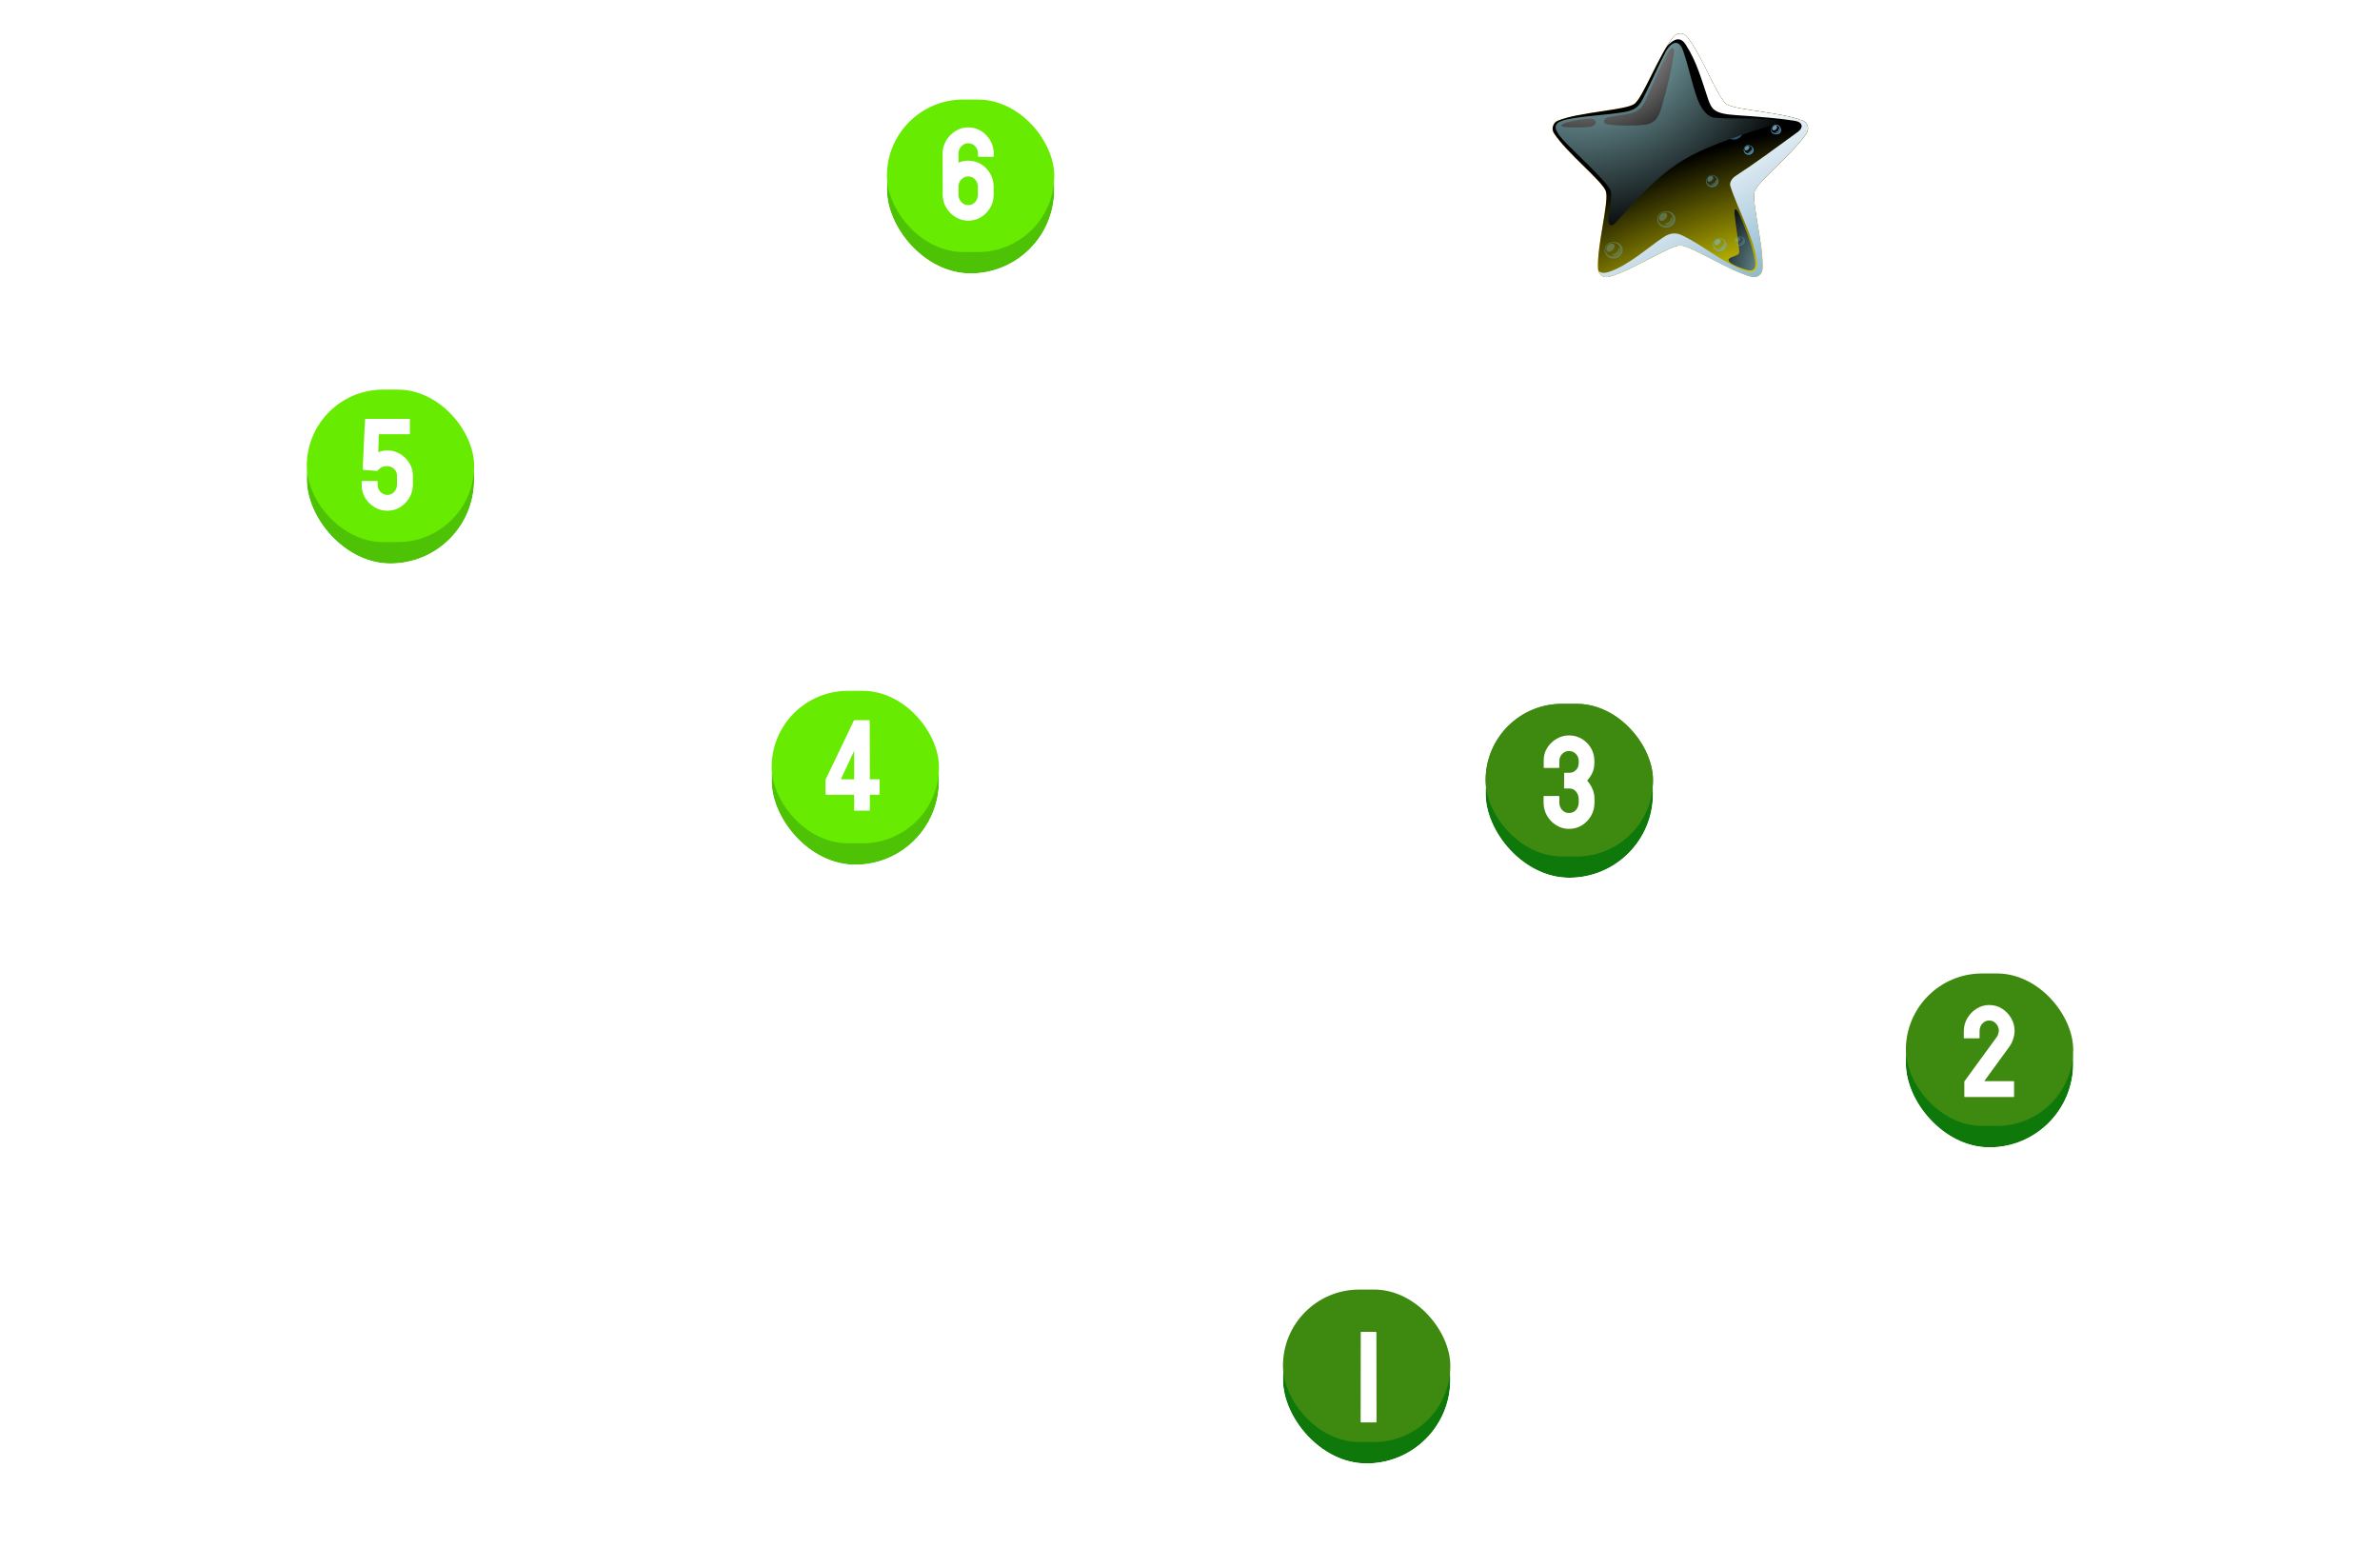 <svg width="1280" height="832" viewBox="0 0 1280 832" fill="none" xmlns="http://www.w3.org/2000/svg">
<g id="road-map-3">
<g id="levels">
<g id="1">
<g id="Rectangle 10" filter="url(#filter0_d_55_375)">
<rect x="690" y="693.546" width="90" height="91.523" rx="45" fill="#0F780B"/>
<rect x="689" y="692.546" width="92" height="93.523" rx="46" stroke="white" stroke-width="2"/>
</g>
<rect id="Rectangle 9" x="690" y="693.546" width="90" height="81.989" rx="40.995" fill="#3E8A10"/>
<g id="1_2" filter="url(#filter1_d_55_375)">
<path d="M740.04 764H732.11C731.882 764 731.769 763.886 731.769 763.658L731.837 715.567C731.837 715.385 731.928 715.294 732.11 715.294H739.972C740.154 715.294 740.245 715.385 740.245 715.567L740.313 763.658C740.313 763.886 740.222 764 740.04 764Z" fill="white"/>
</g>
</g>
<g id="2">
<g id="Rectangle 10_2" filter="url(#filter2_d_55_375)">
<rect x="1025" y="523.546" width="90" height="91.523" rx="45" fill="#0F780B"/>
<rect x="1024" y="522.546" width="92" height="93.523" rx="46" stroke="white" stroke-width="2"/>
</g>
<rect id="Rectangle 9_2" x="1025" y="523.546" width="90" height="81.989" rx="40.995" fill="#3E8A10"/>
<g id="2_2" filter="url(#filter3_d_55_375)">
<path d="M1082.89 589H1056.78C1056.55 589 1056.44 588.886 1056.44 588.658V580.729C1056.44 580.637 1056.48 580.546 1056.57 580.455L1073.87 556.734C1074.19 556.301 1074.45 555.755 1074.65 555.094C1074.88 554.41 1075 553.818 1075 553.316C1075 551.949 1074.51 550.696 1073.53 549.557C1072.55 548.417 1071.3 547.848 1069.8 547.848C1068.36 547.848 1067.15 548.395 1066.14 549.488C1065.14 550.582 1064.64 551.972 1064.64 553.658V557.076C1064.64 557.304 1064.52 557.418 1064.3 557.418H1056.44C1056.25 557.418 1056.16 557.304 1056.16 557.076V553.658C1056.16 551.038 1056.81 548.657 1058.11 546.515C1059.39 544.373 1061.06 542.675 1063.13 541.422C1065.21 540.146 1067.43 539.508 1069.8 539.508C1072.31 539.508 1074.6 540.146 1076.67 541.422C1078.72 542.721 1080.36 544.418 1081.59 546.515C1082.85 548.611 1083.47 550.878 1083.47 553.316C1083.47 554.843 1083.2 556.404 1082.65 557.999C1082.13 559.571 1081.4 560.973 1080.46 562.203L1067.17 580.455H1082.89C1083.1 580.455 1083.2 580.546 1083.2 580.729V588.658C1083.2 588.886 1083.1 589 1082.89 589Z" fill="white"/>
</g>
</g>
<g id="3">
<g id="Rectangle 10_3" filter="url(#filter4_d_55_375)">
<rect x="799" y="378.546" width="90" height="91.523" rx="45" fill="#0F780B"/>
<rect x="798" y="377.546" width="92" height="93.523" rx="46" stroke="white" stroke-width="2"/>
</g>
<rect id="Rectangle 9_3" x="799" y="378.546" width="90" height="81.989" rx="40.995" fill="#3E8A10"/>
<rect id="Rectangle 11" x="799" y="378.546" width="90" height="81.989" rx="40.995" fill="#3E8A10"/>
<g id="3_2" filter="url(#filter5_d_55_375)">
<path d="M843.8 444.786C841.362 444.786 839.094 444.137 836.998 442.838C834.924 441.562 833.261 439.853 832.008 437.711C830.777 435.546 830.162 433.188 830.162 430.636V427.491C830.162 427.241 830.253 427.115 830.436 427.115H838.297C838.525 427.115 838.639 427.241 838.639 427.491V430.636C838.639 432.162 839.129 433.484 840.108 434.601C841.088 435.694 842.319 436.241 843.8 436.241C845.44 436.241 846.728 435.672 847.662 434.532C848.596 433.37 849.063 432.071 849.063 430.636V428.756C849.063 427.298 848.608 425.987 847.696 424.825C846.785 423.663 845.634 423.082 844.244 423.082H841.51C841.282 423.082 841.168 422.957 841.168 422.706L841.236 414.879C841.236 414.697 841.327 414.605 841.51 414.605H844.244C845.497 414.605 846.614 414.116 847.594 413.136C848.574 412.156 849.063 410.868 849.063 409.273V408.316C849.063 406.812 848.562 405.536 847.56 404.488C846.557 403.44 845.304 402.916 843.8 402.916C842.364 402.916 841.145 403.44 840.143 404.488C839.14 405.536 838.639 406.812 838.639 408.316V411.666C838.639 411.894 838.548 412.008 838.365 412.008H830.504C830.322 412.008 830.23 411.894 830.23 411.666V407.94C830.23 405.388 830.88 403.11 832.179 401.104C833.455 399.099 835.13 397.504 837.203 396.319C839.277 395.112 841.476 394.508 843.8 394.508C846.329 394.508 848.631 395.123 850.704 396.354C852.778 397.607 854.418 399.259 855.626 401.31C856.856 403.36 857.472 405.616 857.472 408.077V409.205C857.472 411.256 857.13 413.033 856.446 414.537C855.763 416.018 854.817 417.442 853.609 418.81C854.817 420.2 855.774 421.726 856.48 423.39C857.187 425.053 857.54 426.762 857.54 428.517V430.636C857.54 433.233 856.925 435.615 855.694 437.779C854.441 439.921 852.778 441.63 850.704 442.906C848.631 444.16 846.329 444.786 843.8 444.786Z" fill="white"/>
</g>
</g>
<g id="4">
<g id="Rectangle 10_4" filter="url(#filter6_d_55_375)">
<rect x="415" y="371.546" width="90" height="91.523" rx="45" fill="#4EC306"/>
<rect x="414" y="370.546" width="92" height="93.523" rx="46" stroke="white" stroke-width="2"/>
</g>
<rect id="Rectangle 9_4" x="415" y="371.546" width="90" height="81.989" rx="40.995" fill="#67EB00"/>
<g id="4_2" filter="url(#filter7_d_55_375)">
<path d="M467.541 435H459.646C459.463 435 459.372 434.886 459.372 434.658V426.455H444.23C444.048 426.455 443.957 426.341 443.957 426.113V418.423L459.201 386.567C459.315 386.385 459.463 386.294 459.646 386.294H467.541C467.678 386.294 467.746 386.385 467.746 386.567L467.814 418.115H472.736C472.964 418.115 473.078 418.241 473.078 418.491V426.113C473.078 426.341 472.987 426.455 472.805 426.455H467.814V434.658C467.814 434.886 467.723 435 467.541 435ZM459.372 418.115V402.871L452.229 418.115H459.372Z" fill="white"/>
</g>
</g>
<g id="5">
<g id="Rectangle 10_5" filter="url(#filter8_d_55_375)">
<rect x="165" y="209.546" width="90" height="91.523" rx="45" fill="#4EC306"/>
<rect x="164" y="208.546" width="92" height="93.523" rx="46" stroke="white" stroke-width="2"/>
</g>
<rect id="Rectangle 9_5" x="165" y="209.546" width="90" height="81.989" rx="40.995" fill="#67EB00"/>
<g id="5_2" filter="url(#filter9_d_55_375)">
<path d="M208.312 273.684C205.829 273.684 203.55 273.057 201.477 271.804C199.38 270.55 197.694 268.887 196.418 266.813C195.165 264.74 194.538 262.484 194.538 260.046V257.961C194.538 257.756 194.652 257.653 194.88 257.653H202.81C202.992 257.653 203.083 257.756 203.083 257.961V259.567C203.083 261.14 203.596 262.473 204.621 263.566C205.646 264.637 206.877 265.173 208.312 265.173C209.771 265.173 211.001 264.626 212.004 263.532C213.007 262.416 213.508 261.094 213.508 259.567V254.816C213.508 253.358 212.984 252.139 211.936 251.159C210.887 250.179 209.589 249.689 208.039 249.689C206.034 249.689 204.382 250.487 203.083 252.082L202.946 252.287L195.461 251.706C195.21 251.706 195.085 251.592 195.085 251.364L195.939 232.189L196.35 224.567C196.35 224.385 196.441 224.294 196.623 224.294H220.173C220.355 224.294 220.446 224.385 220.446 224.567V232.189C220.446 232.417 220.355 232.531 220.173 232.531H203.767L203.425 242.204C203.994 241.931 204.735 241.703 205.646 241.521C206.558 241.315 207.378 241.213 208.107 241.213C210.637 241.213 212.961 241.828 215.08 243.059C217.199 244.312 218.885 245.964 220.139 248.015C221.415 250.065 222.053 252.333 222.053 254.816V259.567C222.053 262.097 221.438 264.444 220.207 266.608C218.954 268.75 217.29 270.471 215.217 271.77C213.143 273.046 210.842 273.684 208.312 273.684Z" fill="white"/>
</g>
</g>
<g id="6">
<g id="Rectangle 10_6" filter="url(#filter10_d_55_375)">
<rect x="477" y="53.546" width="90" height="91.523" rx="45" fill="#4EC306"/>
<rect x="476" y="52.546" width="92" height="93.523" rx="46" stroke="white" stroke-width="2"/>
</g>
<rect id="Rectangle 9_6" x="477" y="53.546" width="90" height="81.989" rx="40.995" fill="#67EB00"/>
<g id="6_2" filter="url(#filter11_d_55_375)">
<path d="M520.723 117.684C518.285 117.684 516.017 117.046 513.921 115.77C511.847 114.493 510.173 112.807 508.896 110.711C507.643 108.615 507.017 106.302 507.017 103.772L506.948 81.658C506.948 79.106 507.586 76.748 508.862 74.583C510.138 72.441 511.813 70.732 513.887 69.456C515.983 68.157 518.262 67.508 520.723 67.508C523.229 67.508 525.531 68.146 527.627 69.422C529.701 70.721 531.353 72.43 532.583 74.549C533.836 76.668 534.463 79.038 534.463 81.658V83.06C534.463 83.242 534.349 83.333 534.121 83.333H526.26C526.077 83.333 525.986 83.242 525.986 83.06V81.658C525.986 80.109 525.485 78.787 524.482 77.693C523.48 76.6 522.227 76.053 520.723 76.053C519.287 76.053 518.057 76.6 517.031 77.693C516.006 78.787 515.493 80.109 515.493 81.658V86.478C517.134 85.771 518.877 85.418 520.723 85.418C523.252 85.418 525.553 86.045 527.627 87.298C529.701 88.551 531.341 90.249 532.549 92.391C533.779 94.51 534.395 96.857 534.395 99.432V103.772C534.395 106.302 533.779 108.626 532.549 110.745C531.296 112.864 529.644 114.55 527.593 115.804C525.542 117.057 523.252 117.684 520.723 117.684ZM520.723 109.31C522.181 109.31 523.411 108.774 524.414 107.703C525.417 106.632 525.918 105.322 525.918 103.772V99.432C525.918 97.928 525.417 96.629 524.414 95.535C523.411 94.441 522.181 93.894 520.723 93.894C519.287 93.894 518.057 94.43 517.031 95.501C516.006 96.572 515.493 97.882 515.493 99.432V103.772C515.493 105.254 516.006 106.552 517.031 107.669C518.057 108.763 519.287 109.31 520.723 109.31Z" fill="white"/>
</g>
</g>
<g id="Star">
<path id="&#60;Path&#62;" d="M903.678 132C897.878 132 877.178 145.9 865.178 148.9C863.778 149.2 862.478 149 861.378 148.2C860.278 147.3 859.578 146.2 859.478 144.8C858.678 132.5 865.478 108.5 863.678 102.9C861.878 97.4 842.278 82 835.678 71.5C834.978 70.3 834.778 69 835.278 67.7C835.678 66.4 836.578 65.4 837.878 64.9C849.378 60.2 874.278 59.3 878.978 55.9C883.678 52.5 892.278 29.1 900.178 19.6C901.078 18.5 902.278 18 903.678 18C905.078 18 906.278 18.5 907.178 19.6C915.078 29.1 923.678 52.5 928.378 55.9C933.078 59.3 958.078 60.2 969.478 64.9C970.778 65.4 971.678 66.4 972.178 67.7C972.578 69 972.378 70.3 971.678 71.5C965.078 82 945.478 97.4 943.678 102.9C941.878 108.5 948.678 132.5 947.878 144.8C947.778 146.2 947.078 147.3 945.978 148.2C944.878 149 943.578 149.2 942.178 148.9C930.178 145.9 909.478 132 903.678 132Z" fill="url(#paint0_radial_55_375)"/>
<path id="&#60;Path&#62;_2" style="mix-blend-mode:screen" d="M903.678 132C897.878 132 877.178 145.9 865.178 148.9C863.778 149.2 862.478 149 861.378 148.2C860.278 147.3 859.578 146.2 859.478 144.8C858.678 132.5 865.478 108.5 863.678 102.9C861.878 97.4 842.278 82 835.678 71.5C834.978 70.3 834.778 69 835.278 67.7C835.678 66.4 836.578 65.4 837.878 64.9C849.378 60.2 874.278 59.3 878.978 55.9C883.678 52.5 892.278 29.1 900.178 19.6C901.078 18.5 902.278 18 903.678 18C905.078 18 906.278 18.5 907.178 19.6C915.078 29.1 923.678 52.5 928.378 55.9C933.078 59.3 958.078 60.2 969.478 64.9C970.778 65.4 971.678 66.4 972.178 67.7C972.578 69 972.378 70.3 971.678 71.5C965.078 82 945.478 97.4 943.678 102.9C941.878 108.5 948.678 132.5 947.878 144.8C947.778 146.2 947.078 147.3 945.978 148.2C944.878 149 943.578 149.2 942.178 148.9C930.178 145.9 909.478 132 903.678 132Z" fill="url(#paint1_radial_55_375)"/>
<path id="&#60;Path&#62;_3" style="mix-blend-mode:screen" d="M935.278 133.6C934.678 127.7 933.578 121.8 932.978 115.9C932.378 110.6 934.178 112.4 935.578 115.6C938.778 122.9 942.178 131.6 943.678 139C944.478 142.9 944.478 146.6 939.178 145.1C936.778 144.4 934.378 143.5 932.178 142.3C926.878 139.4 931.178 138.4 932.978 137.7C935.478 136.7 935.578 136.3 935.278 133.6Z" fill="url(#paint2_radial_55_375)"/>
<g id="&#60;Group&#62;" opacity="0.7">
<path id="&#60;Compound Path&#62;" style="mix-blend-mode:screen" fill-rule="evenodd" clip-rule="evenodd" d="M940.178 78C941.578 78 943.178 79.3 943.178 80.7C943.178 82.1 941.778 83.3 940.378 83.3C938.978 83.3 937.778 82.1 937.778 80.7C937.878 79.3 938.778 78 940.178 78ZM938.078 80.4C938.078 81.6 939.078 82.5 940.278 82.5C941.378 82.5 942.478 81.6 942.478 80.4C942.478 79.2 941.278 78.2 940.078 78.2C938.878 78.2 938.178 79.3 938.078 80.4ZM940.678 78.7C941.078 79.1 940.878 79.7 940.278 80.3C939.678 80.9 939.078 81.2 938.578 80.7C938.178 80.3 938.378 79.4 938.878 78.9C939.478 78.3 940.278 78.3 940.678 78.7ZM942.178 80C942.378 80.1 942.478 81 941.878 81.7C941.278 82.4 940.278 82.4 940.278 82.1C940.178 81.8 940.978 81.9 941.478 81.3C942.078 80.8 941.978 80 942.178 80Z" fill="url(#paint3_radial_55_375)"/>
<path id="&#60;Compound Path&#62;_2" style="mix-blend-mode:screen" opacity="0.7" fill-rule="evenodd" clip-rule="evenodd" d="M924.578 128C926.478 128 928.578 129.7 928.578 131.7C928.578 133.6 926.778 135.2 924.778 135.2C922.878 135.2 921.178 133.5 921.278 131.7C921.378 129.8 922.578 128 924.578 128ZM921.678 131.3C921.578 132.8 922.978 134.2 924.578 134.2C926.178 134.2 927.778 132.9 927.778 131.3C927.778 129.7 925.978 128.2 924.378 128.2C922.778 128.2 921.778 129.7 921.678 131.3ZM925.178 128.9C925.778 129.5 925.478 130.4 924.678 131.1C923.878 131.9 922.978 132.3 922.378 131.7C921.878 131.1 921.978 129.9 922.778 129.2C923.578 128.4 924.578 128.4 925.178 128.9ZM927.278 130.7C927.578 130.8 927.678 132.1 926.878 133C925.978 133.9 924.678 133.9 924.578 133.6C924.578 133.2 925.578 133.3 926.378 132.5C927.078 131.8 926.978 130.7 927.278 130.7Z" fill="url(#paint4_radial_55_375)"/>
<path id="&#60;Compound Path&#62;_3" style="mix-blend-mode:screen" opacity="0.6" fill-rule="evenodd" clip-rule="evenodd" d="M920.577 94.1C922.377 94.1 924.278 95.7 924.278 97.5C924.278 99.3 922.578 100.7 920.778 100.7C918.978 100.7 917.477 99.2 917.577 97.5C917.677 95.8 918.777 94.1 920.577 94.1ZM917.878 97.1C917.778 98.6 919.077 99.8 920.577 99.8C922.077 99.8 923.478 98.6 923.478 97.1C923.478 95.6 921.878 94.3 920.378 94.3C918.878 94.3 917.978 95.7 917.878 97.1ZM921.178 95C921.678 95.5 921.378 96.3 920.678 97C919.978 97.7 919.077 98.1 918.577 97.5C918.077 97 918.178 95.9 918.878 95.2C919.578 94.5 920.578 94.4 921.178 95ZM923.077 96.6C923.377 96.7 923.478 97.9 922.678 98.7C921.878 99.6 920.677 99.6 920.577 99.3C920.577 98.9 921.478 99 922.178 98.3C922.878 97.6 922.777 96.6 923.077 96.6Z" fill="url(#paint5_radial_55_375)"/>
<path id="&#60;Compound Path&#62;_4" style="mix-blend-mode:screen" fill-rule="evenodd" clip-rule="evenodd" d="M875.378 72.2C877.978 72.2 880.778 74.4 880.778 77C880.778 79.6 878.278 81.7 875.778 81.7C873.178 81.7 870.878 79.5 871.078 77C871.278 74.5 872.778 72.2 875.378 72.2ZM871.578 76.5C871.478 78.5 873.378 80.3 875.478 80.3C877.578 80.3 879.678 78.6 879.678 76.5C879.678 74.4 877.278 72.5 875.178 72.5C873.078 72.5 871.778 74.4 871.578 76.5ZM876.178 73.4C876.978 74.1 876.578 75.3 875.578 76.3C874.578 77.3 873.278 77.8 872.578 77.1C871.778 76.3 871.978 74.7 873.078 73.7C874.078 72.7 875.478 72.6 876.178 73.4ZM879.078 75.8C879.378 75.9 879.578 77.5 878.478 78.8C877.278 80 875.478 80 875.478 79.5C875.378 79.1 876.778 79.1 877.778 78.1C878.778 77.2 878.678 75.7 879.078 75.8Z" fill="url(#paint6_radial_55_375)"/>
<path id="&#60;Compound Path&#62;_5" style="mix-blend-mode:screen" opacity="0.6" fill-rule="evenodd" clip-rule="evenodd" d="M932.278 66.2C935.178 66 937.478 68 937.478 70.5C937.478 73 934.978 75.2 932.278 75.1C929.678 74.9 927.578 73 927.678 70.5C927.878 67.9 929.278 66.4 932.278 66.2ZM928.078 70.1C927.978 72.2 929.678 73.8 931.878 73.9C934.078 74 936.078 72.2 936.078 70.1C936.078 68.1 934.278 66.4 931.878 66.6C929.378 66.7 928.178 68 928.078 70.1ZM932.678 67.4C933.378 68.1 933.078 69.4 932.078 70.4C930.978 71.4 929.778 71.8 929.078 71C928.278 70.3 928.578 68.8 929.278 68C930.078 67.1 931.978 66.7 932.678 67.4ZM935.478 69.2C935.878 69.3 936.078 71.1 934.878 72.3C933.678 73.6 931.878 73.6 931.878 73.1C931.778 72.6 933.178 72.7 934.178 71.7C935.178 70.7 935.178 69.1 935.478 69.2Z" fill="url(#paint7_radial_55_375)"/>
<path id="&#60;Compound Path&#62;_6" style="mix-blend-mode:screen" opacity="0.6" fill-rule="evenodd" clip-rule="evenodd" d="M865.878 88.5C868.278 88.4 869.978 89.9 869.978 91.9C869.978 93.9 868.078 95.6 865.978 95.5C863.778 95.4 862.178 93.9 862.278 91.9C862.378 89.9 863.578 88.6 865.878 88.5ZM862.678 91.6C862.578 93.2 863.878 94.5 865.578 94.6C867.378 94.6 868.978 93.3 868.978 91.6C868.978 90 867.478 88.7 865.578 88.8C863.678 88.9 862.678 89.9 862.678 91.6ZM866.278 89.5C866.778 90 866.478 91 865.678 91.8C864.878 92.6 863.978 92.9 863.378 92.3C862.778 91.7 862.978 90.6 863.578 89.9C864.178 89.2 865.678 88.9 866.278 89.5ZM868.478 90.9C868.778 91 868.878 92.3 867.978 93.4C867.078 94.4 865.578 94.4 865.578 94C865.578 93.6 866.678 93.6 867.478 92.8C868.278 92 868.178 90.8 868.478 90.9Z" fill="url(#paint8_radial_55_375)"/>
<path id="&#60;Compound Path&#62;_7" style="mix-blend-mode:screen" opacity="0.4" fill-rule="evenodd" clip-rule="evenodd" d="M895.878 113.6C898.878 113.4 901.078 115.4 901.078 117.9C901.078 120.5 898.578 122.6 895.978 122.5C893.278 122.4 891.178 120.4 891.278 117.9C891.478 115.3 892.878 113.8 895.878 113.6ZM891.778 117.5C891.678 119.6 893.278 121.2 895.478 121.3C897.678 121.4 899.778 119.6 899.778 117.6C899.778 115.5 897.978 113.8 895.478 114C893.078 114.1 891.878 115.4 891.778 117.5ZM896.278 114.8C897.078 115.6 896.678 116.8 895.678 117.8C894.678 118.8 893.378 119.2 892.678 118.5C891.878 117.7 892.178 116.3 892.978 115.4C893.678 114.5 895.578 114.1 896.278 114.8ZM899.178 116.7C899.578 116.7 899.678 118.5 898.578 119.8C897.378 121.1 895.578 121 895.478 120.6C895.478 120.1 896.878 120.1 897.878 119.1C898.878 118.1 898.778 116.6 899.178 116.7Z" fill="url(#paint9_radial_55_375)"/>
<path id="&#60;Compound Path&#62;_8" style="mix-blend-mode:screen" opacity="0.4" fill-rule="evenodd" clip-rule="evenodd" d="M867.578 130.2C870.578 130 872.778 132 872.778 134.5C872.778 137.1 870.278 139.2 867.578 139.1C864.978 139 862.878 137 862.978 134.5C863.178 131.9 864.578 130.3 867.578 130.2ZM863.378 134.1C863.278 136.2 864.978 137.8 867.178 137.9C869.378 138 871.478 136.2 871.478 134.1C871.478 132.1 869.578 130.4 867.178 130.6C864.778 130.7 863.578 132 863.378 134.1ZM867.978 131.4C868.778 132.1 868.378 133.4 867.378 134.4C866.378 135.4 865.078 135.8 864.378 135.1C863.578 134.3 863.878 132.8 864.578 132C865.378 131.1 867.278 130.7 867.978 131.4ZM870.878 133.2C871.278 133.3 871.378 135.1 870.278 136.4C869.078 137.7 867.178 137.6 867.178 137.1C867.078 136.6 868.578 136.7 869.578 135.7C870.578 134.7 870.478 133.2 870.878 133.2Z" fill="url(#paint10_radial_55_375)"/>
<path id="&#60;Compound Path&#62;_9" style="mix-blend-mode:screen" opacity="0.4" fill-rule="evenodd" clip-rule="evenodd" d="M935.478 127.2C937.178 127.1 938.478 128.2 938.478 129.7C938.478 131.1 937.078 132.3 935.478 132.3C933.978 132.2 932.878 131.1 932.878 129.7C932.978 128.2 933.778 127.3 935.478 127.2ZM933.178 129.4C933.078 130.6 934.078 131.5 935.278 131.6C936.578 131.6 937.678 130.6 937.678 129.5C937.678 128.3 936.678 127.4 935.278 127.4C933.878 127.5 933.178 128.3 933.178 129.4ZM935.778 127.9C936.178 128.3 935.978 129.1 935.378 129.6C934.778 130.2 934.078 130.4 933.678 130C933.278 129.6 933.378 128.7 933.778 128.2C934.278 127.7 935.278 127.5 935.778 127.9ZM937.378 129C937.578 129 937.678 130 936.978 130.7C936.378 131.5 935.278 131.4 935.278 131.2C935.278 130.9 936.078 130.9 936.578 130.3C937.178 129.8 937.178 128.9 937.378 129Z" fill="url(#paint11_radial_55_375)"/>
<path id="&#60;Compound Path&#62;_10" style="mix-blend-mode:screen" fill-rule="evenodd" clip-rule="evenodd" d="M904.778 45.4C907.178 45.2 909.078 46.8 909.078 48.9C909.078 51 906.978 52.8 904.778 52.6C902.578 52.5 900.978 51 901.078 48.9C901.178 46.8 902.378 45.5 904.778 45.4ZM901.378 48.6C901.278 50.3 902.678 51.6 904.478 51.7C906.278 51.8 907.978 50.3 907.978 48.6C907.978 46.9 906.478 45.6 904.478 45.7C902.478 45.8 901.478 46.9 901.378 48.6ZM905.078 46.4C905.678 47 905.378 48 904.578 48.8C903.778 49.7 902.778 50 902.078 49.3C901.478 48.7 901.778 47.5 902.378 46.8C902.978 46.1 904.478 45.7 905.078 46.4ZM907.478 47.9C907.778 47.9 907.878 49.4 906.978 50.4C905.978 51.5 904.478 51.5 904.478 51.1C904.378 50.6 905.578 50.7 906.378 49.9C907.178 49 907.178 47.8 907.478 47.9Z" fill="url(#paint12_radial_55_375)"/>
<path id="&#60;Compound Path&#62;_11" style="mix-blend-mode:screen" opacity="0.4" fill-rule="evenodd" clip-rule="evenodd" d="M906.078 60.8C907.778 60.7 909.078 61.8 909.078 63.3C909.078 64.8 907.678 66 906.078 66C904.578 65.9 903.278 64.8 903.378 63.3C903.478 61.8 904.278 60.9 906.078 60.8ZM903.678 63C903.578 64.3 904.578 65.2 905.878 65.3C907.078 65.3 908.278 64.3 908.278 63.1C908.278 61.9 907.278 60.9 905.778 61C904.378 61.1 903.678 61.8 903.678 63ZM906.278 61.5C906.778 61.9 906.478 62.6 905.978 63.2C905.378 63.8 904.578 64 904.178 63.6C903.778 63.2 903.878 62.3 904.378 61.8C904.778 61.3 905.878 61 906.278 61.5ZM907.978 62.5C908.178 62.6 908.278 63.6 907.578 64.4C906.878 65.1 905.878 65.1 905.778 64.8C905.778 64.5 906.578 64.6 907.178 64C907.778 63.4 907.778 62.5 907.978 62.5Z" fill="url(#paint13_radial_55_375)"/>
<path id="&#60;Compound Path&#62;_12" style="mix-blend-mode:screen" fill-rule="evenodd" clip-rule="evenodd" d="M902.778 32.9C904.078 32.9 905.278 34.2 905.278 35.6C905.278 37.1 904.378 37.7 902.878 37.7C901.478 37.7 900.278 37.1 900.278 35.7C900.278 34.2 901.478 32.9 902.778 32.9ZM900.478 35.4C900.478 36.6 901.478 37.1 902.678 37.1C903.878 37.1 904.678 36.6 904.678 35.4C904.678 34.2 903.678 33.2 902.578 33.1C901.478 33.1 900.478 34.2 900.478 35.4ZM903.078 33.6C903.478 34 903.378 34.8 902.778 35.3C902.278 35.9 901.478 36 901.078 35.6C900.678 35.2 900.878 34.3 901.378 33.8C901.878 33.2 902.678 33.1 903.078 33.6ZM904.278 34.7C904.478 34.8 904.678 35.8 904.078 36.4C903.478 37.1 902.478 37 902.378 36.7C902.378 36.5 903.278 36.6 903.778 36.1C904.278 35.6 904.078 34.7 904.278 34.7Z" fill="url(#paint14_radial_55_375)"/>
<path id="&#60;Compound Path&#62;_13" style="mix-blend-mode:screen" fill-rule="evenodd" clip-rule="evenodd" d="M955.178 67C956.578 67 957.878 68.4 957.878 70C957.878 71.5 956.878 72.2 955.278 72.2C953.678 72.2 952.478 71.6 952.478 70C952.478 68.4 953.778 67 955.178 67ZM952.678 69.7C952.678 71 953.778 71.6 955.078 71.6C956.378 71.6 957.178 71 957.178 69.7C957.178 68.4 956.178 67.3 954.978 67.3C953.778 67.3 952.678 68.4 952.678 69.7ZM955.478 67.7C955.978 68.2 955.778 69 955.178 69.6C954.578 70.2 953.778 70.3 953.378 69.9C952.878 69.5 953.078 68.6 953.678 68C954.278 67.4 955.078 67.3 955.478 67.7ZM956.778 69C956.978 69.1 957.278 70.1 956.578 70.8C955.978 71.5 954.778 71.4 954.778 71.1C954.778 70.9 955.678 71 956.178 70.5C956.778 69.9 956.578 69 956.778 69Z" fill="url(#paint15_radial_55_375)"/>
<path id="&#60;Compound Path&#62;_14" style="mix-blend-mode:screen" fill-rule="evenodd" clip-rule="evenodd" d="M859.878 72.7C861.478 72.8 862.978 74.4 862.978 76.2C862.978 78 861.778 78.8 859.978 78.8C858.178 78.8 856.678 78 856.678 76.2C856.678 74.4 858.178 72.7 859.878 72.7ZM856.978 75.9C856.978 77.4 858.178 78 859.678 78C861.178 78 862.278 77.4 862.278 75.9C862.278 74.4 860.978 73.1 859.578 73C858.278 73 856.978 74.4 856.978 75.9ZM860.278 73.6C860.778 74.1 860.578 75.1 859.878 75.8C859.178 76.5 858.278 76.6 857.678 76.1C857.178 75.6 857.378 74.5 858.078 73.9C858.778 73.2 859.778 73.1 860.278 73.6ZM861.778 75.1C861.978 75.1 862.278 76.4 861.478 77.2C860.778 78 859.378 77.9 859.378 77.5C859.378 77.2 860.478 77.4 861.078 76.8C861.678 76.1 861.478 75 861.778 75.1Z" fill="url(#paint16_radial_55_375)"/>
</g>
<path id="&#60;Path&#62;_4" style="mix-blend-mode:screen" d="M905.178 27.2C908.178 35.7 909.778 44.6 912.878 53.1C914.378 57.1 917.478 62.9 922.278 63.3C932.978 64.3 942.878 62.9 955.278 64.6C958.878 65.1 957.178 66.3 955.978 66.6C951.678 67.9 947.278 69 943.078 70.4C903.378 83.6 896.478 89.2 869.278 119.3C865.778 123.2 864.978 120.1 864.978 118C865.178 113.5 867.378 106.4 866.178 102.5C864.878 98.2 845.178 80.3 840.878 75.5C833.578 67.5 835.878 65.2 845.978 63.6C855.178 62.1 864.678 61.8 873.878 60.2C881.378 58.9 882.478 55.4 885.478 49.3C888.978 42.2 892.278 34.6 895.978 27.6C898.578 22.9 902.878 20.5 905.178 27.2Z" fill="url(#paint17_radial_55_375)"/>
<path id="&#60;Compound Path&#62;_15" style="mix-blend-mode:screen" fill-rule="evenodd" clip-rule="evenodd" d="M864.278 66.8C861.778 66.3 862.378 63.7 864.778 63.1C868.578 62.2 872.578 62 876.378 61.1C880.178 60.2 882.578 59 884.878 54.2C888.878 45.8 893.078 35 897.378 27.6C898.978 24.9 900.678 25.3 900.278 28.3C898.978 37.8 896.678 46.9 893.978 56.4C892.678 61.2 891.178 66.3 884.578 67.1C879.778 67.7 869.378 67.8 864.278 66.8ZM854.378 68.3C850.511 68.633 846.644 68.667 842.778 68.4C839.178 68.2 838.378 67.4 842.278 66C845.978 64.7 851.978 64 854.978 63.8C859.078 63.5 859.778 67.9 854.378 68.3Z" fill="url(#paint18_radial_55_375)"/>
<path id="&#60;Path&#62;_5" style="mix-blend-mode:multiply" d="M965.478 65C957.578 63.7 946.578 62.8 933.278 61.9C921.678 61.1 920.478 58.7 918.478 52.8C915.278 43.4 912.678 33.4 906.678 24.1C903.478 19 899.878 21.3 896.478 24.9C897.678 22.9 898.978 21.1 900.178 19.6C901.078 18.5 902.278 18 903.678 18C905.078 18 906.278 18.5 907.178 19.6C915.078 29.1 923.678 52.5 928.378 55.9C933.078 59.3 958.078 60.2 969.478 64.9C970.778 65.4 971.678 66.4 972.178 67.7C972.578 69 972.378 70.3 971.678 71.5C965.078 82 945.478 97.4 943.678 102.9C941.878 108.5 948.678 132.5 947.878 144.8C947.778 146.2 947.078 147.3 945.978 148.2C944.878 149 943.578 149.2 942.178 148.9C930.178 145.9 909.478 132 903.678 132C897.878 132 877.178 145.9 865.178 148.9C863.778 149.2 862.478 149 861.378 148.2C860.478 147.5 859.878 146.6 859.678 145.6C860.778 146.9 862.578 147.1 865.378 146.2C875.478 143 887.578 132.2 894.278 127.8C897.978 125.3 901.178 124.7 905.378 126.9C916.678 132.6 924.578 139.7 936.278 144.8C939.678 146.3 945.478 148.3 944.978 141.5C944.278 130 934.178 111.6 930.578 100C929.978 98.2 931.578 95.9 933.178 94.8C945.378 86.8 953.178 80.9 966.978 70.9C969.878 68.8 969.778 65.8 965.478 65Z" fill="url(#paint19_linear_55_375)"/>
</g>
</g>
</g>
<defs>
<filter id="filter0_d_55_375" x="688" y="691.546" width="94" height="97.523" filterUnits="userSpaceOnUse" color-interpolation-filters="sRGB">
<feFlood flood-opacity="0" result="BackgroundImageFix"/>
<feColorMatrix in="SourceAlpha" type="matrix" values="0 0 0 0 0 0 0 0 0 0 0 0 0 0 0 0 0 0 127 0" result="hardAlpha"/>
<feOffset dy="2"/>
<feComposite in2="hardAlpha" operator="out"/>
<feColorMatrix type="matrix" values="0 0 0 0 0 0 0 0 0 0 0 0 0 0 0 0 0 0 0.15 0"/>
<feBlend mode="normal" in2="BackgroundImageFix" result="effect1_dropShadow_55_375"/>
<feBlend mode="normal" in="SourceGraphic" in2="effect1_dropShadow_55_375" result="shape"/>
</filter>
<filter id="filter1_d_55_375" x="731.769" y="715.294" width="8.545" height="49.706" filterUnits="userSpaceOnUse" color-interpolation-filters="sRGB">
<feFlood flood-opacity="0" result="BackgroundImageFix"/>
<feColorMatrix in="SourceAlpha" type="matrix" values="0 0 0 0 0 0 0 0 0 0 0 0 0 0 0 0 0 0 127 0" result="hardAlpha"/>
<feOffset dy="1"/>
<feComposite in2="hardAlpha" operator="out"/>
<feColorMatrix type="matrix" values="0 0 0 0 0 0 0 0 0 0 0 0 0 0 0 0 0 0 0.15 0"/>
<feBlend mode="normal" in2="BackgroundImageFix" result="effect1_dropShadow_55_375"/>
<feBlend mode="normal" in="SourceGraphic" in2="effect1_dropShadow_55_375" result="shape"/>
</filter>
<filter id="filter2_d_55_375" x="1023" y="521.546" width="94" height="97.523" filterUnits="userSpaceOnUse" color-interpolation-filters="sRGB">
<feFlood flood-opacity="0" result="BackgroundImageFix"/>
<feColorMatrix in="SourceAlpha" type="matrix" values="0 0 0 0 0 0 0 0 0 0 0 0 0 0 0 0 0 0 127 0" result="hardAlpha"/>
<feOffset dy="2"/>
<feComposite in2="hardAlpha" operator="out"/>
<feColorMatrix type="matrix" values="0 0 0 0 0 0 0 0 0 0 0 0 0 0 0 0 0 0 0.15 0"/>
<feBlend mode="normal" in2="BackgroundImageFix" result="effect1_dropShadow_55_375"/>
<feBlend mode="normal" in="SourceGraphic" in2="effect1_dropShadow_55_375" result="shape"/>
</filter>
<filter id="filter3_d_55_375" x="1056.16" y="539.508" width="27.31" height="50.492" filterUnits="userSpaceOnUse" color-interpolation-filters="sRGB">
<feFlood flood-opacity="0" result="BackgroundImageFix"/>
<feColorMatrix in="SourceAlpha" type="matrix" values="0 0 0 0 0 0 0 0 0 0 0 0 0 0 0 0 0 0 127 0" result="hardAlpha"/>
<feOffset dy="1"/>
<feComposite in2="hardAlpha" operator="out"/>
<feColorMatrix type="matrix" values="0 0 0 0 0 0 0 0 0 0 0 0 0 0 0 0 0 0 0.15 0"/>
<feBlend mode="normal" in2="BackgroundImageFix" result="effect1_dropShadow_55_375"/>
<feBlend mode="normal" in="SourceGraphic" in2="effect1_dropShadow_55_375" result="shape"/>
</filter>
<filter id="filter4_d_55_375" x="797" y="376.546" width="94" height="97.523" filterUnits="userSpaceOnUse" color-interpolation-filters="sRGB">
<feFlood flood-opacity="0" result="BackgroundImageFix"/>
<feColorMatrix in="SourceAlpha" type="matrix" values="0 0 0 0 0 0 0 0 0 0 0 0 0 0 0 0 0 0 127 0" result="hardAlpha"/>
<feOffset dy="2"/>
<feComposite in2="hardAlpha" operator="out"/>
<feColorMatrix type="matrix" values="0 0 0 0 0 0 0 0 0 0 0 0 0 0 0 0 0 0 0.15 0"/>
<feBlend mode="normal" in2="BackgroundImageFix" result="effect1_dropShadow_55_375"/>
<feBlend mode="normal" in="SourceGraphic" in2="effect1_dropShadow_55_375" result="shape"/>
</filter>
<filter id="filter5_d_55_375" x="830.162" y="394.508" width="27.378" height="51.278" filterUnits="userSpaceOnUse" color-interpolation-filters="sRGB">
<feFlood flood-opacity="0" result="BackgroundImageFix"/>
<feColorMatrix in="SourceAlpha" type="matrix" values="0 0 0 0 0 0 0 0 0 0 0 0 0 0 0 0 0 0 127 0" result="hardAlpha"/>
<feOffset dy="1"/>
<feComposite in2="hardAlpha" operator="out"/>
<feColorMatrix type="matrix" values="0 0 0 0 0 0 0 0 0 0 0 0 0 0 0 0 0 0 0.15 0"/>
<feBlend mode="normal" in2="BackgroundImageFix" result="effect1_dropShadow_55_375"/>
<feBlend mode="normal" in="SourceGraphic" in2="effect1_dropShadow_55_375" result="shape"/>
</filter>
<filter id="filter6_d_55_375" x="413" y="369.546" width="94" height="97.523" filterUnits="userSpaceOnUse" color-interpolation-filters="sRGB">
<feFlood flood-opacity="0" result="BackgroundImageFix"/>
<feColorMatrix in="SourceAlpha" type="matrix" values="0 0 0 0 0 0 0 0 0 0 0 0 0 0 0 0 0 0 127 0" result="hardAlpha"/>
<feOffset dy="2"/>
<feComposite in2="hardAlpha" operator="out"/>
<feColorMatrix type="matrix" values="0 0 0 0 0 0 0 0 0 0 0 0 0 0 0 0 0 0 0.15 0"/>
<feBlend mode="normal" in2="BackgroundImageFix" result="effect1_dropShadow_55_375"/>
<feBlend mode="normal" in="SourceGraphic" in2="effect1_dropShadow_55_375" result="shape"/>
</filter>
<filter id="filter7_d_55_375" x="443.957" y="386.294" width="29.121" height="49.706" filterUnits="userSpaceOnUse" color-interpolation-filters="sRGB">
<feFlood flood-opacity="0" result="BackgroundImageFix"/>
<feColorMatrix in="SourceAlpha" type="matrix" values="0 0 0 0 0 0 0 0 0 0 0 0 0 0 0 0 0 0 127 0" result="hardAlpha"/>
<feOffset dy="1"/>
<feComposite in2="hardAlpha" operator="out"/>
<feColorMatrix type="matrix" values="0 0 0 0 0 0 0 0 0 0 0 0 0 0 0 0 0 0 0.15 0"/>
<feBlend mode="normal" in2="BackgroundImageFix" result="effect1_dropShadow_55_375"/>
<feBlend mode="normal" in="SourceGraphic" in2="effect1_dropShadow_55_375" result="shape"/>
</filter>
<filter id="filter8_d_55_375" x="163" y="207.546" width="94" height="97.523" filterUnits="userSpaceOnUse" color-interpolation-filters="sRGB">
<feFlood flood-opacity="0" result="BackgroundImageFix"/>
<feColorMatrix in="SourceAlpha" type="matrix" values="0 0 0 0 0 0 0 0 0 0 0 0 0 0 0 0 0 0 127 0" result="hardAlpha"/>
<feOffset dy="2"/>
<feComposite in2="hardAlpha" operator="out"/>
<feColorMatrix type="matrix" values="0 0 0 0 0 0 0 0 0 0 0 0 0 0 0 0 0 0 0.15 0"/>
<feBlend mode="normal" in2="BackgroundImageFix" result="effect1_dropShadow_55_375"/>
<feBlend mode="normal" in="SourceGraphic" in2="effect1_dropShadow_55_375" result="shape"/>
</filter>
<filter id="filter9_d_55_375" x="194.538" y="224.294" width="27.515" height="50.39" filterUnits="userSpaceOnUse" color-interpolation-filters="sRGB">
<feFlood flood-opacity="0" result="BackgroundImageFix"/>
<feColorMatrix in="SourceAlpha" type="matrix" values="0 0 0 0 0 0 0 0 0 0 0 0 0 0 0 0 0 0 127 0" result="hardAlpha"/>
<feOffset dy="1"/>
<feComposite in2="hardAlpha" operator="out"/>
<feColorMatrix type="matrix" values="0 0 0 0 0 0 0 0 0 0 0 0 0 0 0 0 0 0 0.15 0"/>
<feBlend mode="normal" in2="BackgroundImageFix" result="effect1_dropShadow_55_375"/>
<feBlend mode="normal" in="SourceGraphic" in2="effect1_dropShadow_55_375" result="shape"/>
</filter>
<filter id="filter10_d_55_375" x="475" y="51.546" width="94" height="97.523" filterUnits="userSpaceOnUse" color-interpolation-filters="sRGB">
<feFlood flood-opacity="0" result="BackgroundImageFix"/>
<feColorMatrix in="SourceAlpha" type="matrix" values="0 0 0 0 0 0 0 0 0 0 0 0 0 0 0 0 0 0 127 0" result="hardAlpha"/>
<feOffset dy="2"/>
<feComposite in2="hardAlpha" operator="out"/>
<feColorMatrix type="matrix" values="0 0 0 0 0 0 0 0 0 0 0 0 0 0 0 0 0 0 0.15 0"/>
<feBlend mode="normal" in2="BackgroundImageFix" result="effect1_dropShadow_55_375"/>
<feBlend mode="normal" in="SourceGraphic" in2="effect1_dropShadow_55_375" result="shape"/>
</filter>
<filter id="filter11_d_55_375" x="506.948" y="67.508" width="27.515" height="51.176" filterUnits="userSpaceOnUse" color-interpolation-filters="sRGB">
<feFlood flood-opacity="0" result="BackgroundImageFix"/>
<feColorMatrix in="SourceAlpha" type="matrix" values="0 0 0 0 0 0 0 0 0 0 0 0 0 0 0 0 0 0 127 0" result="hardAlpha"/>
<feOffset dy="1"/>
<feComposite in2="hardAlpha" operator="out"/>
<feColorMatrix type="matrix" values="0 0 0 0 0 0 0 0 0 0 0 0 0 0 0 0 0 0 0.15 0"/>
<feBlend mode="normal" in2="BackgroundImageFix" result="effect1_dropShadow_55_375"/>
<feBlend mode="normal" in="SourceGraphic" in2="effect1_dropShadow_55_375" result="shape"/>
</filter>
<radialGradient id="paint0_radial_55_375" cx="0" cy="0" r="1" gradientUnits="userSpaceOnUse" gradientTransform="translate(867.578 30.6) scale(147.1 147.1)">
<stop offset="0.9" stop-color="#FFD600"/>
</radialGradient>
<radialGradient id="paint1_radial_55_375" cx="0" cy="0" r="1" gradientUnits="userSpaceOnUse" gradientTransform="translate(1044.88 485.4) scale(424 424)">
<stop offset="0.8" stop-color="#FFF500"/>
<stop offset="1"/>
</radialGradient>
<radialGradient id="paint2_radial_55_375" cx="0" cy="0" r="1" gradientUnits="userSpaceOnUse" gradientTransform="translate(969.178 147.7) scale(53.1 53.1)">
<stop stop-color="#B5F6FF"/>
<stop offset="1"/>
</radialGradient>
<radialGradient id="paint3_radial_55_375" cx="0" cy="0" r="1" gradientUnits="userSpaceOnUse" gradientTransform="translate(935.878 73.6) scale(10.7 10.7)">
<stop stop-color="#B0F5FF"/>
<stop offset="0.9" stop-color="#63BBFF"/>
</radialGradient>
<radialGradient id="paint4_radial_55_375" cx="0" cy="0" r="1" gradientUnits="userSpaceOnUse" gradientTransform="translate(918.678 121.9) scale(14.6 14.6)">
<stop stop-color="#B0F5FF"/>
<stop offset="0.9" stop-color="#63BBFF"/>
</radialGradient>
<radialGradient id="paint5_radial_55_375" cx="0" cy="0" r="1" gradientUnits="userSpaceOnUse" gradientTransform="translate(915.077 88.5) scale(13.5 13.5)">
<stop stop-color="#B0F5FF"/>
<stop offset="0.9" stop-color="#63BBFF"/>
</radialGradient>
<radialGradient id="paint6_radial_55_375" cx="0" cy="0" r="1" gradientUnits="userSpaceOnUse" gradientTransform="translate(867.578 64.1) scale(19.4 19.4)">
<stop stop-color="#B0F5FF"/>
<stop offset="0.9" stop-color="#63BBFF"/>
</radialGradient>
<radialGradient id="paint7_radial_55_375" cx="0" cy="0" r="1" gradientUnits="userSpaceOnUse" gradientTransform="translate(929.478 64.1) scale(13.6 13.6)">
<stop stop-color="#B0F5FF"/>
<stop offset="0.9" stop-color="#63BBFF"/>
</radialGradient>
<radialGradient id="paint8_radial_55_375" cx="0" cy="0" r="1" gradientUnits="userSpaceOnUse" gradientTransform="translate(863.678 86.8) scale(10.7 10.7)">
<stop stop-color="#B0F5FF"/>
<stop offset="0.9" stop-color="#63BBFF"/>
</radialGradient>
<radialGradient id="paint9_radial_55_375" cx="0" cy="0" r="1" gradientUnits="userSpaceOnUse" gradientTransform="translate(893.178 111.5) scale(13.7 13.7)">
<stop stop-color="#B0F5FF"/>
<stop offset="0.9" stop-color="#63BBFF"/>
</radialGradient>
<radialGradient id="paint10_radial_55_375" cx="0" cy="0" r="1" gradientUnits="userSpaceOnUse" gradientTransform="translate(864.778 128.1) scale(13.7 13.7)">
<stop stop-color="#B0F5FF"/>
<stop offset="0.9" stop-color="#63BBFF"/>
</radialGradient>
<radialGradient id="paint11_radial_55_375" cx="0" cy="0" r="1" gradientUnits="userSpaceOnUse" gradientTransform="translate(933.978 126) scale(7.7 7.7)">
<stop stop-color="#B0F5FF"/>
<stop offset="0.9" stop-color="#63BBFF"/>
</radialGradient>
<radialGradient id="paint12_radial_55_375" cx="0" cy="0" r="1" gradientUnits="userSpaceOnUse" gradientTransform="translate(902.478 43.6) scale(11.2 11.2)">
<stop stop-color="#B0F5FF"/>
<stop offset="0.9" stop-color="#63BBFF"/>
</radialGradient>
<radialGradient id="paint13_radial_55_375" cx="0" cy="0" r="1" gradientUnits="userSpaceOnUse" gradientTransform="translate(904.478 59.5) scale(8 8)">
<stop stop-color="#B0F5FF"/>
<stop offset="0.9" stop-color="#63BBFF"/>
</radialGradient>
<radialGradient id="paint14_radial_55_375" cx="0" cy="0" r="1" gradientUnits="userSpaceOnUse" gradientTransform="translate(901.578 31.6) scale(8.1 8.1)">
<stop stop-color="#B0F5FF"/>
<stop offset="0.9" stop-color="#63BBFF"/>
</radialGradient>
<radialGradient id="paint15_radial_55_375" cx="0" cy="0" r="1" gradientUnits="userSpaceOnUse" gradientTransform="translate(953.878 65.6) scale(8.7 8.7)">
<stop stop-color="#B0F5FF"/>
<stop offset="0.9" stop-color="#63BBFF"/>
</radialGradient>
<radialGradient id="paint16_radial_55_375" cx="0" cy="0" r="1" gradientUnits="userSpaceOnUse" gradientTransform="translate(858.378 71.1) scale(10.1 10.1)">
<stop stop-color="#B0F5FF"/>
<stop offset="0.9" stop-color="#63BBFF"/>
</radialGradient>
<radialGradient id="paint17_radial_55_375" cx="0" cy="0" r="1" gradientUnits="userSpaceOnUse" gradientTransform="translate(850.078 1.3) scale(128.4 128.4)">
<stop stop-color="#B5F6FF"/>
<stop offset="1"/>
</radialGradient>
<radialGradient id="paint18_radial_55_375" cx="0" cy="0" r="1" gradientUnits="userSpaceOnUse" gradientTransform="translate(853.778 11.7) scale(81.3 81.3)">
<stop stop-color="white"/>
<stop offset="1"/>
</radialGradient>
<linearGradient id="paint19_linear_55_375" x1="886.078" y1="204.5" x2="786.878" y2="42.6" gradientUnits="userSpaceOnUse">
<stop stop-color="#77AAC9"/>
<stop offset="0.5" stop-color="white"/>
</linearGradient>
</defs>
</svg>
